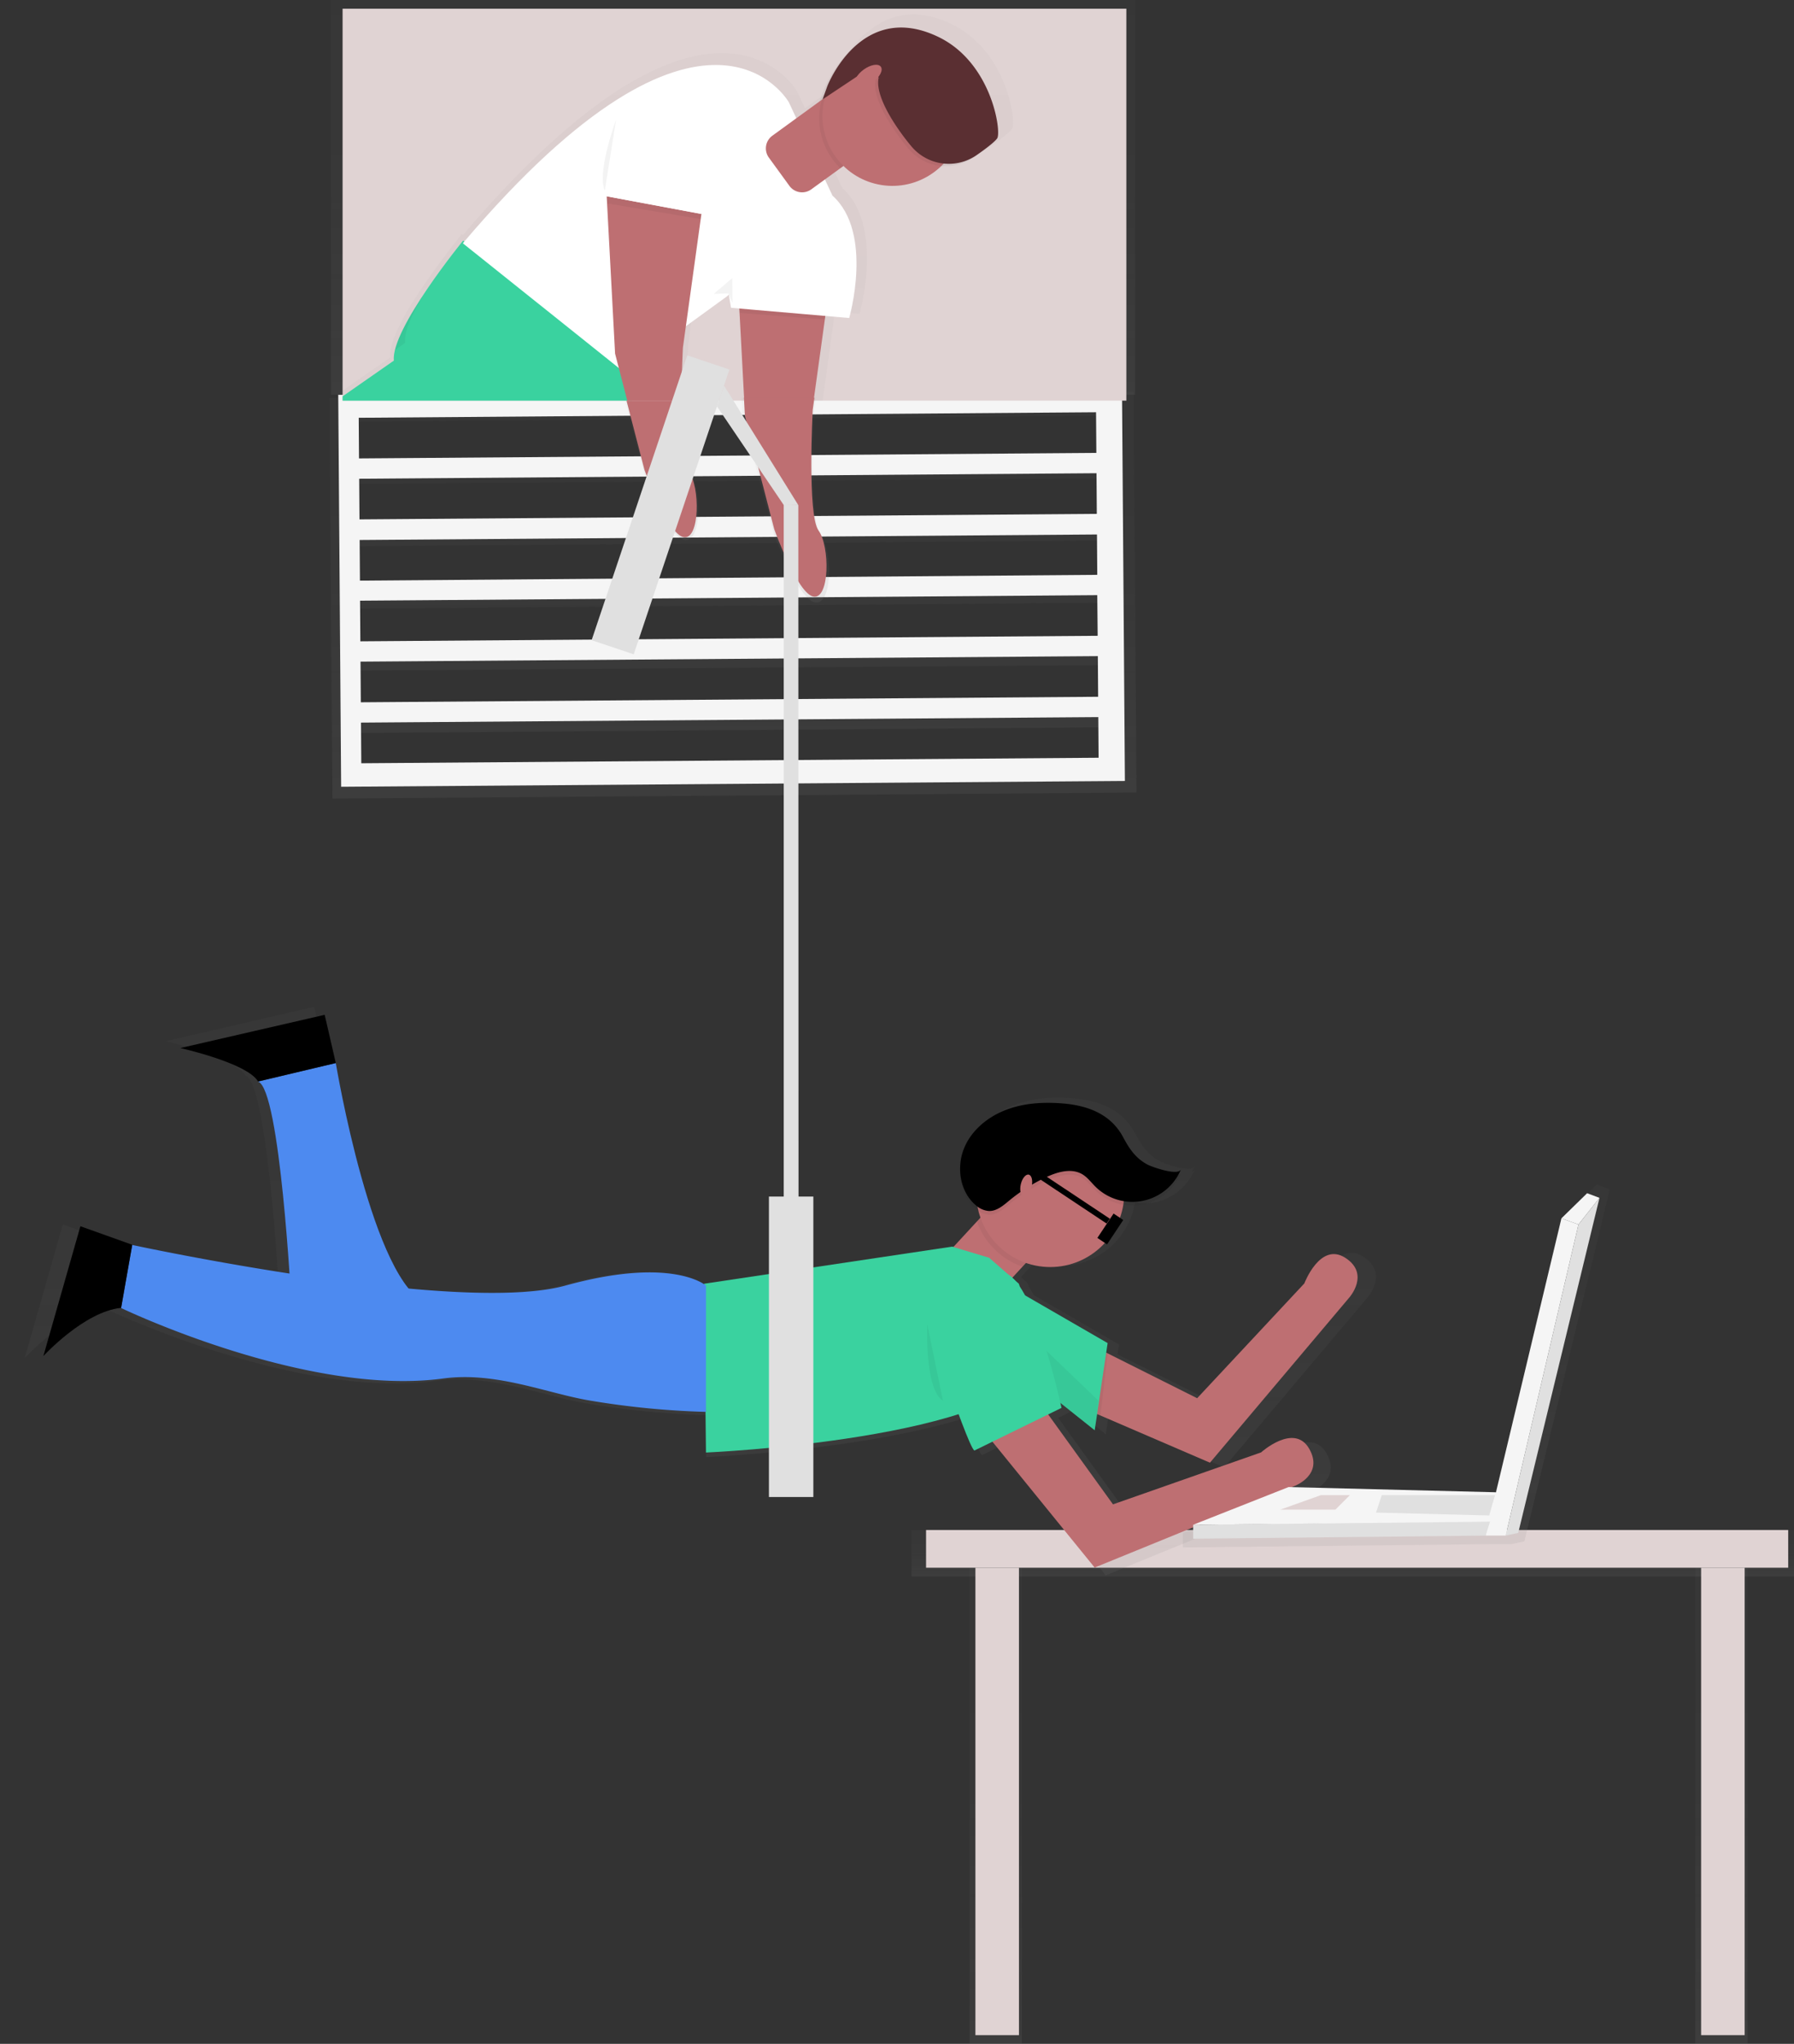 <svg id="_8de17198-7ae2-47ff-b503-0799787369b4" data-name="8de17198-7ae2-47ff-b503-0799787369b4" xmlns="http://www.w3.org/2000/svg" xmlns:xlink="http://www.w3.org/1999/xlink" viewBox="0 0 618.02 704"><rect x="0" y="0" width="618.02" height="704" fill="#333333" stroke="none"/><defs><style>.cls-1{fill:none;}.cls-2,.cls-3{opacity:0.5;}.cls-13,.cls-2{isolation:isolate;}.cls-2{fill:url(#linear-gradient);}.cls-4{fill:url(#linear-gradient-2);}.cls-5{fill:#f5f5f5;}.cls-6{fill:#e0d3d3;}.cls-7{clip-path:url(#clip-path);}.cls-8{fill:url(#linear-gradient-3);}.cls-9{fill:url(#linear-gradient-4);}.cls-10{fill:#be6f72;}.cls-11{fill:#fff;}.cls-12{fill:#3ad29f;}.cls-13,.cls-15{opacity:0.05;}.cls-14{fill:#5a2f32;}.cls-16{fill:url(#linear-gradient-5);}.cls-17{fill:url(#linear-gradient-6);}.cls-18{fill:url(#linear-gradient-7);}.cls-19{fill:url(#linear-gradient-8);}.cls-20{fill:#4d8af0;}.cls-21{fill:#e0e0e0;}.cls-22{fill:url(#linear-gradient-9);}.cls-23{fill:url(#linear-gradient-10);}.cls-24{fill:url(#linear-gradient-11);}</style><linearGradient id="linear-gradient" x1="252.52" y1="570" x2="252.52" y2="706" gradientTransform="matrix(1, 0, 0, -1, 0, 706)" gradientUnits="userSpaceOnUse"><stop offset="0" stop-color="gray" stop-opacity="0.25"/><stop offset="0.54" stop-color="gray" stop-opacity="0.12"/><stop offset="1" stop-color="gray" stop-opacity="0.1"/></linearGradient><linearGradient id="linear-gradient-2" x1="561.7" y1="313.88" x2="561.72" y2="453.99" gradientTransform="matrix(0.99, 0, 0, -1, -303.58, 588.96)" xlink:href="#linear-gradient"/><clipPath id="clip-path"><rect class="cls-1" x="118.02" y="3" width="270" height="135"/></clipPath><linearGradient id="linear-gradient-3" x1="13.84" y1="461.01" x2="13.84" y2="503.01" xlink:href="#linear-gradient"/><linearGradient id="linear-gradient-4" x1="487.5" y1="275.82" x2="487.5" y2="584.01" gradientTransform="matrix(1, 0, 0, -1, -302.98, 589)" xlink:href="#linear-gradient"/><linearGradient id="linear-gradient-5" x1="530.91" y1="402.97" x2="530.91" y2="451.04" gradientTransform="matrix(1, 0, 0, -1, -302.98, 589)" xlink:href="#linear-gradient"/><linearGradient id="linear-gradient-6" x1="573.5" y1="381.47" x2="573.5" y2="452" gradientTransform="matrix(1, 0, 0, -1, -302.98, 589)" xlink:href="#linear-gradient"/><linearGradient id="linear-gradient-7" x1="466.02" y1="163" x2="466.02" y2="179" xlink:href="#linear-gradient"/><linearGradient id="linear-gradient-8" x1="544.26" y1="46.4" x2="544.26" y2="242.18" gradientTransform="matrix(1, 0, 0, -1, -302.98, 589)" xlink:href="#linear-gradient"/><linearGradient id="linear-gradient-9" x1="481.02" y1="173" x2="481.02" y2="298" xlink:href="#linear-gradient"/><linearGradient id="linear-gradient-10" x1="343.02" y1="2" x2="343.02" y2="166" xlink:href="#linear-gradient"/><linearGradient id="linear-gradient-11" x1="593.02" y1="2" x2="593.02" y2="166" xlink:href="#linear-gradient"/></defs><title>mission</title><rect class="cls-2" x="114.02" width="277" height="136"/><g class="cls-3"><path class="cls-4" d="M113.51,137.06l1,138,277-2.07-1-138Zm268.74,127.8L121.66,266.8l-.11-14.31,260.59-2Zm-.16-21.46-260.59,2L121.4,231,382,229.08Zm-.16-21.46-260.59,2-.11-14.31,260.59-2Zm-.16-21.46-260.59,2-.11-14.31,260.59-2ZM381.61,179,121,181l-.11-14.31,260.59-2Zm-.16-21.46-260.59,2-.11-14.31,260.59-2Z"/></g><path class="cls-5" d="M116.52,136l1,135,270-2-1-135ZM378.46,261l-254,1.9-.1-14,254-1.9Zm-.16-21-254,1.9-.1-14,254-1.9Zm-.16-21-254,1.9-.1-14L378,205ZM378,198l-254,2-.1-14,254-1.9Zm-.16-21-254,1.9-.1-14,254-1.9Zm-.16-21-254,1.9-.1-14,254-1.9Z"/><rect id="c2f262c5-432c-497c-b342-014b49715688" class="cls-6" x="118.02" y="3" width="270" height="135"/><g class="cls-7"><g class="cls-3"><polygon class="cls-8" points="23.21 244.99 27.68 241.74 25.26 214.41 20.01 202.99 0 210.71 23.21 244.99"/><path class="cls-9" d="M327.77,8.29c-12.16-5.84-21.26-3.1-27.62,1.77-8.83,6.09-12.86,16.57-12.86,16.57l-1.73,4.67h0l-8.23,6-2.68-5.72S245.49-20.22,159.5,80.93l-.4-.32s-7.33,9-14,19l-1,1.44-.42.65-.6.94-.44.7-.64,1-.57.94-.62,1-.44.76-.46.79-.44.78-.46.85-.67,1.27-.37.71-.41.82-.3.63-.39.82-.24.55q-.32.73-.61,1.44l-.22.55c-.1.26-.19.52-.28.77l-.18.53q-.2.6-.36,1.17c-.06.2-.12.41-.16.6h0a11.25,11.25,0,0,0-.38,3.79L20,203l5.87,12.78s82.28-32.52,138.36-68.17l-2.36,49.88h0l-.15,3.09s-51.22,42.34-64.55,64l-22.86,13.2,24,35.4,5.59-4.06L107.43,281l94-75.14S219.25,173.3,219.56,146l3.85,14.87s8.19,23,14,23.94,5.81-17.86,1.75-23.44-2.08-42.82-2.08-42.82l1-7.58,14.71-10.69.54-.52.77,4.68,3,.26v.21H257l.14,1.36h0l1.89,35.52L269.46,182s8.2,23,14,23.94,5.81-17.86,1.76-23.44-2.08-42.82-2.08-42.82l4.29-31h0l.08-.6.1-.69,8.46.73s8.77-30.24-5.94-43.42L287.45,59l5.48-4h0l1.1-.8a24.89,24.89,0,0,0,34.82-.07A17.36,17.36,0,0,0,340.46,51c.74-.52,1.46-1,2.14-1.54,3.08-2.21,5.63-4.24,6.14-5.22C350.16,41.46,346.59,17.33,327.77,8.29Z"/></g><path class="cls-10" d="M253.72,88.08l2.89,54.18,10.1,39s8,22.36,13.57,23.24,5.64-17.34,1.7-22.76-2-41.57-2-41.57l6.37-46Z"/><path class="cls-11" d="M250.36,97.15l1.47,8.87,40.71,3.52s8.51-29.36-5.76-42.16Z"/><path class="cls-12" d="M159.55,82.87s-25,30.6-23.86,41.34L24.5,201.71l5.7,12.41s79.88-31.57,134.34-66.18l-2.43,51.43s-49.73,41.11-62.67,62.1l9.94,16,91.27-73S227.72,155,214.74,128Z"/><polygon points="5.08 209.21 24.5 201.71 29.6 212.81 31.95 239.34 27.61 242.49 5.08 209.21"/><polygon points="99.44 261.46 77.25 274.28 100.57 308.65 105.99 304.7 109.38 277.41 99.44 261.46"/><path class="cls-11" d="M286.77,67.37l-15-32.11S243.35-15.26,159.44,83.8l55.3,44.2,35.81-26Z"/><path class="cls-10" d="M298.61,23.19,312,41.6h0L279.47,65.23A5.4,5.4,0,0,1,271.93,64h0l-7.06-9.71a5.4,5.4,0,0,1,1.19-7.54h0l32.52-23.63Z"/><path class="cls-13" d="M283.08,34.46a23.8,23.8,0,0,0,6.41,23.48l13.82-10L289.92,29.49Z"/><ellipse class="cls-10" cx="307.46" cy="39.91" rx="24.15" ry="24.1" transform="translate(35.29 188.39) rotate(-36.01)"/><path class="cls-13" d="M296.29,25.7l-14,9.32L284,30.49s11.47-29.86,38.22-17c18.28,8.77,21.74,32.2,20.36,34.86-.55,1-3.53,3.36-7,5.77A16.8,16.8,0,0,1,313,51.28c-4.69-5.58-12.85-17.12-11.34-23.74h0C300.3,25,298.51,24,296.2,25.72Z"/><path class="cls-14" d="M297.37,24.91l-14,9.32L285,29.7s11.47-29.86,38.22-17c18.28,8.77,21.74,32.2,20.36,34.86-.55,1-3.53,3.36-7,5.77a16.8,16.8,0,0,1-22.54-2.84c-4.69-5.58-12.85-17.12-11.34-23.74h0c-1.37-2.49-3.16-3.49-5.47-1.82Z"/><ellipse class="cls-10" cx="299.09" cy="26.14" rx="5.37" ry="2.68" transform="translate(41.79 180.84) rotate(-36.01)"/><polygon class="cls-13" points="245.87 101.24 252.26 95.77 252.34 104.41 250.94 101.08 245.87 101.24"/><polygon class="cls-13" points="254.64 106.45 254.78 107.78 284.14 110.07 284.32 108.82 254.64 106.45"/><g class="cls-15"><path d="M146,101.31c-4.48,6.75-8.63,14-9.91,19.22l3.48-2.43C139.12,114.27,142,107.91,146,101.31Z"/><path d="M166,193.25l2.43-51.43C113.94,176.43,34,208,34,208l-3.85,6.11S110,182.54,164.51,147.93l-2.29,48.43Z"/></g><path class="cls-10" d="M209,67.62l2.89,54.18,10.1,39s8,22.36,13.57,23.24,5.64-17.34,1.7-22.76-2-41.57-2-41.57l6.37-46Z"/><path class="cls-13" d="M212.23,41.26s-6.73,18.13-3.87,24.34"/><polygon class="cls-13" points="209.15 66.68 209.13 70.05 241.38 75.47 241.77 72.77 209.15 66.68"/><polygon class="cls-11" points="216.43 39.04 209 67.62 241.62 73.7 250.24 37.64 216.43 39.04"/></g><g class="cls-3"><path class="cls-16" d="M215.31,138l6.43,24.31S230,185.14,235.89,186s5.88-17.71,1.78-23.24c-2.16-2.91-2.63-14.47-2.59-24.8Z"/></g><path class="cls-10" d="M215.83,138,222,161.8s8,22.36,13.57,23.24,5.64-17.34,1.7-22.76c-2.07-2.85-2.52-14.17-2.48-24.29Z"/><g class="cls-3"><path class="cls-17" d="M281.14,137H255.45l.35,6.44,10.69,40.14s8.42,23,14.37,23.92,6-17.85,1.8-23.42-2.14-42.78-2.14-42.78Z"/></g><path class="cls-10" d="M280.56,137H256.28l.33,6.26,10.1,39s8,22.36,13.57,23.24,5.64-17.34,1.7-22.76-2-41.57-2-41.57Z"/><g class="cls-3"><rect class="cls-18" x="314.02" y="527" width="304" height="16"/></g><rect class="cls-6" x="319.02" y="527" width="297" height="13"/><g class="cls-3"><path class="cls-19" d="M381.78,488.25l1.21.52h0l38.73,16.66,49.36-58.49s7.47-8.36-1.43-14.08-14.49,9.08-14.49,9.08l-38,40.66L385,466.5l.5-3.38-29.34-17a36,36,0,0,0-1.86-3.11l-.27-1-1.47-1.29c-.28-.3-.56-.58-.84-.83l4.86-5.27A26.12,26.12,0,0,0,391,414.14a18.38,18.38,0,0,0,6.88,0A19,19,0,0,0,411.47,403a1.39,1.39,0,0,1-1,.73,17.78,17.78,0,0,0,1-2c-1,2.43-10.38-.92-11.79-1.67-4.3-2.28-6.51-5.67-8.73-9.81-4.38-8.2-12.48-11.23-21.58-11.94-7-.55-14.12-.07-20.57,2.58s-12.14,7.69-14.48,14.27a18.84,18.84,0,0,0-1,7,17,17,0,0,0,5.53,13.56,11.88,11.88,0,0,0,1,.77c.19.76.41,1.5.67,2.24L339.18,420v.08l-8.33,9-.43-.13-87.84,13.14v.18c-2.92-1.93-16.15-8.65-49.17.48-12.47,3.45-33.25,3.08-55.55,1-15.69-19.47-25.74-79.85-25.74-79.85l-3.93-17.08L57.06,358.64s23.6,5.25,27.53,11.82c6,2,9.71,46.81,11.14,68C65.12,433.74,40,428.32,40,428.32l-18.36-6.57-13.11,46S23,452,36.1,450.65c0,0,65.56,31.53,114.07,25C169,473,187.32,481,202.61,483.49a298.75,298.75,0,0,0,40.49,3.94l.16,14.45s54-2.33,89.45-13.58c2.69,7.29,4.85,12.55,5.6,12.92l6.43-3.15,36.18,44.53,70.8-28.9s10.49-3.94,5.24-13.14-17,1.31-17,1.31l-52.44,18.39-22.13-30.68h0l-.86-1.2,4.64-2.28s-.15-.68-.42-1.86L380.93,494Z"/></g><polygon class="cls-10" points="339 450.66 322.79 435.64 349.62 406.55 365.83 421.57 339 450.66"/><path class="cls-13" d="M348.34,407.83,336.5,420.67a25.56,25.56,0,0,0,15.67,15.61l12.39-13.43Z"/><path class="cls-10" d="M351.82,475.82l65,28,48-56.89s7.27-8.13-1.39-13.69-14.1,8.83-14.1,8.83l-36.92,39.54L365,457.86Z"/><polygon class="cls-12" points="348.41 443.46 381.57 462.62 377.11 492.65 345.86 467.74 348.41 443.46"/><ellipse class="cls-10" cx="361.8" cy="410.88" rx="25.5" ry="25.55"/><path class="cls-12" d="M340.76,433.24,328,429.4l-85.44,12.78.64,58.14s103.93-4.47,115.41-31.3L351,442.19Z"/><polygon class="cls-13" points="346.85 468.52 377.11 492.65 378.38 482.43 348.41 453.68 346.85 468.52"/><path class="cls-20" d="M243.21,442.82s-11.48-10.22-48.46,0-149.2-14-149.2-14l-3.83,21.72s63.76,30.67,110.94,24.28c18.37-2.49,36.13,5.28,51,7.67a287.07,287.07,0,0,0,39.53,3.83Z"/><path d="M45.55,428.76,27.7,422.37,14.94,467.1s14-15.33,26.78-16.61Z"/><path class="cls-20" d="M88.9,372.55l26.78-6.39s12.75,76.66,31.88,83H100.38S96.55,375.1,88.9,372.55Z"/><path d="M115.68,366.16l-3.83-16.61L62.12,361s23,5.11,26.78,11.5Z"/><path class="cls-13" d="M365.86,381.34c-6.76-.53-13.73-.07-20,2.51s-11.8,7.48-14.09,13.88S331,412,336.13,416.4a7.62,7.62,0,0,0,4.49,2c2.71.11,5-1.88,7.08-3.61a59.53,59.53,0,0,1,12.8-8.08c3.91-1.82,8.68-3.16,12.38-.94,1.76,1.06,3,2.77,4.45,4.22a18.1,18.1,0,0,0,29.49-5.91c-1,2.37-10.09-.9-11.46-1.63-4.18-2.22-6.34-5.51-8.49-9.54C382.59,385,374.72,382,365.86,381.34Z"/><path d="M365.86,380.06c-6.76-.53-13.73-.07-20,2.51S334,390,331.77,396.45s-.81,14.26,4.36,18.67a7.62,7.62,0,0,0,4.49,2c2.71.11,5-1.88,7.08-3.61a59.53,59.53,0,0,1,12.8-8.08c3.91-1.82,8.68-3.16,12.38-.94,1.76,1.06,3,2.77,4.45,4.22a18.1,18.1,0,0,0,29.49-5.91c-1,2.37-10.09-.9-11.46-1.63-4.18-2.22-6.34-5.51-8.49-9.54C382.59,383.7,374.72,380.75,365.86,380.06Z"/><ellipse class="cls-10" cx="353.52" cy="408.33" rx="3.83" ry="1.91" transform="translate(-125.4 658.01) rotate(-76.65)"/><polygon class="cls-13" points="341.92 496.61 342.77 497.66 361.95 488.36 361.11 487.2 341.92 496.61"/><polygon class="cls-13" points="381.08 465.91 377.95 486.9 379.11 487.56 381.57 466.15 381.08 465.91"/><rect class="cls-21" x="264.89" y="412.15" width="15.3" height="103.49"/><rect class="cls-21" x="175.79" y="166.24" width="103.49" height="15.3" transform="translate(-9.76 334.2) rotate(-71.43)"/><polygon class="cls-21" points="275.09 423.65 269.99 423.65 269.99 173.73 275.02 174 275.09 423.65"/><path class="cls-10" d="M332.47,485l44.63,54.94L446,511.83S456.17,508,451,499s-16.58,1.28-16.58,1.28l-51,17.89-31-43Z"/><path class="cls-12" d="M314,439.63s19.13,58.77,21.68,60l30-14.69s-8.5-39.64-18-45.69S315.26,434.51,314,439.63Z"/><path class="cls-13" d="M319.44,456.12s-1,22.48,5.38,26.31"/><g class="cls-3"><polygon class="cls-22" points="550.06 408 540.77 417.09 517.07 516.24 516.74 516.19 442 514.32 407.5 527.96 407.5 533 513.33 531.88 520.61 531.88 525.14 530.9 554.54 409.68 550.06 408"/></g><polygon class="cls-5" points="546.75 411 537.9 419.65 543.77 421.78 551.01 412.6 546.75 411"/><polygon class="cls-5" points="537.9 419.65 543.77 421.78 518.71 528.93 511.78 528.93 537.9 419.65"/><polygon class="cls-21" points="518.71 528.93 523.02 528 551.01 412.6 543.77 421.78 518.71 528.93"/><polygon class="cls-21" points="411.03 525.2 411.03 530 511.78 528.93 513.42 523.76 411.03 525.2"/><polyline class="cls-5" points="515.58 514.08 515.02 514 443.88 512.22 411.03 525.2 513.38 524.14"/><polygon class="cls-21" points="474.02 521 476.02 515 515.02 515 513.02 522 474.02 521"/><polygon class="cls-6" points="441.02 520 455.02 515 465.02 515 460.02 520 441.02 520"/><g class="cls-3"><rect class="cls-23" x="334.02" y="540" width="18" height="164"/></g><g class="cls-3"><rect class="cls-24" x="584.02" y="540" width="18" height="164"/></g><rect class="cls-6" x="336.02" y="540" width="15" height="161"/><rect class="cls-6" x="586.02" y="540" width="15" height="161"/><polygon class="cls-21" points="270.02 174 247 139.99 249.42 132.8 275.02 174 270.02 174"/><rect x="377.45" y="421.31" width="10.08" height="4" transform="translate(-181.76 507.64) rotate(-56.4)"/><rect x="368.45" y="397.61" width="2" height="29.61" transform="translate(-178.54 491.72) rotate(-56.38)"/></svg>
